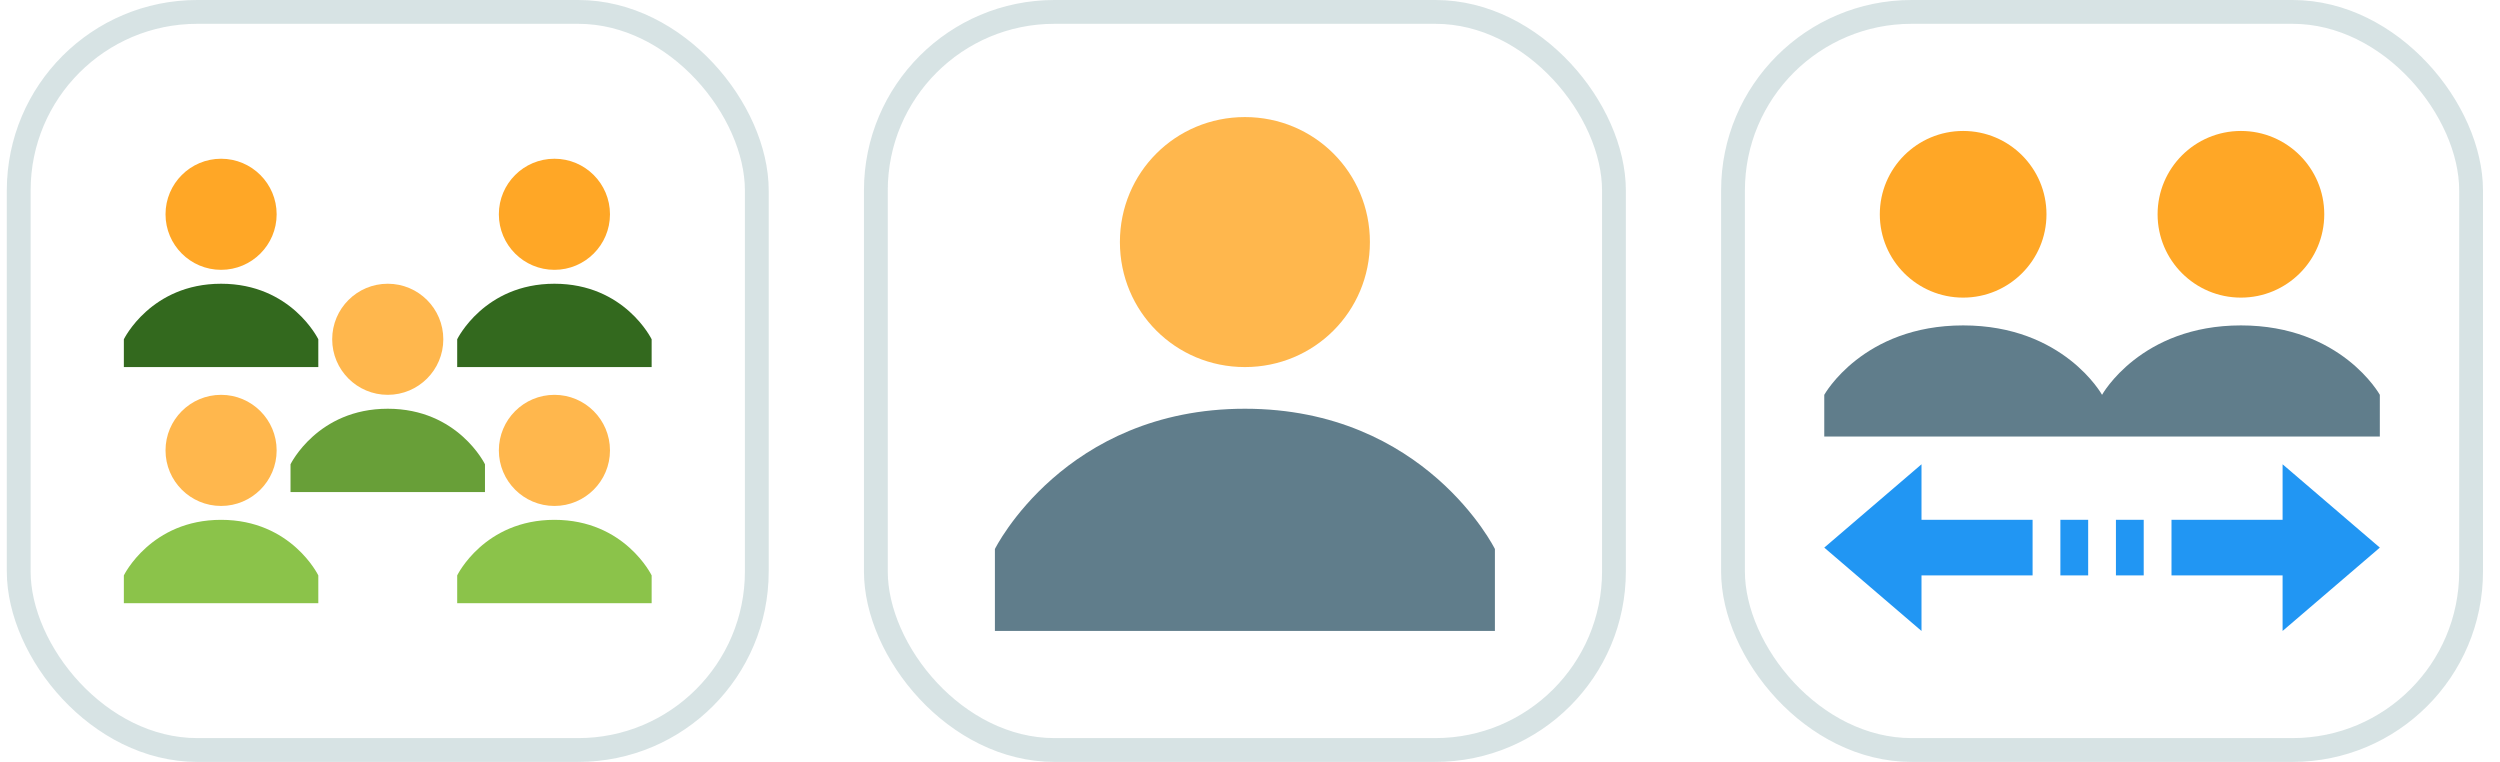 <svg width="105" height="32" viewBox="0 0 105 32" fill="none" xmlns="http://www.w3.org/2000/svg">
<rect x="0.786" y="0.5" width="31" height="31" rx="7.5" stroke="#004B52" stroke-opacity="0.16"/>
<path d="M13.369 24.167C13.369 24.167 12.239 21.833 9.286 21.833C6.333 21.833 5.202 24.167 5.202 24.167V25.333H13.369V24.167ZM27.369 24.167C27.369 24.167 26.239 21.833 23.286 21.833C20.333 21.833 19.202 24.167 19.202 24.167V25.333H27.369V24.167Z" fill="#8BC34A"/>
<path d="M11.619 9C11.619 10.289 10.574 11.333 9.286 11.333C7.997 11.333 6.952 10.289 6.952 9C6.952 7.712 7.997 6.667 9.286 6.667C10.574 6.667 11.619 7.712 11.619 9ZM25.619 9C25.619 10.289 24.574 11.333 23.286 11.333C21.997 11.333 20.952 10.289 20.952 9C20.952 7.712 21.997 6.667 23.286 6.667C24.574 6.667 25.619 7.712 25.619 9Z" fill="#FFA726"/>
<path d="M13.369 14.25C13.369 14.25 12.239 11.917 9.286 11.917C6.333 11.917 5.202 14.25 5.202 14.25V15.417H13.369V14.25ZM27.369 14.25C27.369 14.25 26.239 11.917 23.286 11.917C20.333 11.917 19.202 14.25 19.202 14.25V15.417H27.369V14.25Z" fill="#33691E"/>
<path d="M11.619 18.917C11.619 20.205 10.574 21.25 9.286 21.25C7.997 21.25 6.952 20.205 6.952 18.917C6.952 17.628 7.997 16.583 9.286 16.583C10.574 16.583 11.619 17.628 11.619 18.917ZM25.619 18.917C25.619 20.205 24.574 21.25 23.286 21.25C21.997 21.25 20.952 20.205 20.952 18.917C20.952 17.628 21.997 16.583 23.286 16.583C24.574 16.583 25.619 17.628 25.619 18.917ZM18.619 14.25C18.619 15.539 17.574 16.583 16.286 16.583C14.997 16.583 13.952 15.539 13.952 14.25C13.952 12.961 14.997 11.917 16.286 11.917C17.574 11.917 18.619 12.961 18.619 14.25Z" fill="#FFB74D"/>
<path d="M20.369 19.5C20.369 19.5 19.239 17.167 16.286 17.167C13.333 17.167 12.202 19.5 12.202 19.5V20.667H20.369V19.5Z" fill="#689F38"/>
<rect x="36.786" y="0.5" width="31" height="31" rx="7.5" stroke="#004B52" stroke-opacity="0.16"/>
<path d="M57.536 10.167C57.536 13.083 55.202 15.417 52.286 15.417C49.369 15.417 47.036 13.083 47.036 10.167C47.036 7.25 49.369 4.917 52.286 4.917C55.202 4.917 57.536 7.25 57.536 10.167Z" fill="#FFB74D"/>
<path d="M62.786 23.058C62.786 23.058 59.869 17.167 52.286 17.167C44.702 17.167 41.786 23.058 41.786 23.058V26.5H62.786V23.058Z" fill="#607D8B"/>
<rect x="72.786" y="0.5" width="31" height="31" rx="7.5" stroke="#004B52" stroke-opacity="0.16"/>
<path d="M85.952 9C85.952 10.933 84.385 12.5 82.452 12.5C80.52 12.5 78.952 10.933 78.952 9C78.952 7.067 80.519 5.5 82.452 5.5C84.386 5.5 85.952 7.067 85.952 9ZM97.619 9C97.619 7.067 96.052 5.5 94.119 5.5C92.186 5.5 90.619 7.067 90.619 9C90.619 10.933 92.186 12.5 94.119 12.5C96.052 12.5 97.619 10.933 97.619 9Z" fill="#FFA726"/>
<path d="M88.286 18.333H76.619V16.583C76.619 16.583 78.233 13.667 82.453 13.667C86.671 13.667 88.286 16.583 88.286 16.583V18.333ZM99.953 16.583C99.953 16.583 98.338 13.667 94.119 13.667C89.9 13.667 88.286 16.583 88.286 16.583V18.333H99.953V16.583Z" fill="#607D8B"/>
<path d="M95.869 26.5V24.167H91.203V21.833H95.869V19.5L99.953 23L95.869 26.5ZM80.703 19.5L76.619 23L80.703 26.5V24.167H85.369V21.833H80.703V19.5ZM88.869 24.167H90.036V21.833H88.869V24.167ZM86.536 24.167H87.703V21.833H86.536V24.167Z" fill="#2196F3"/>
</svg>
